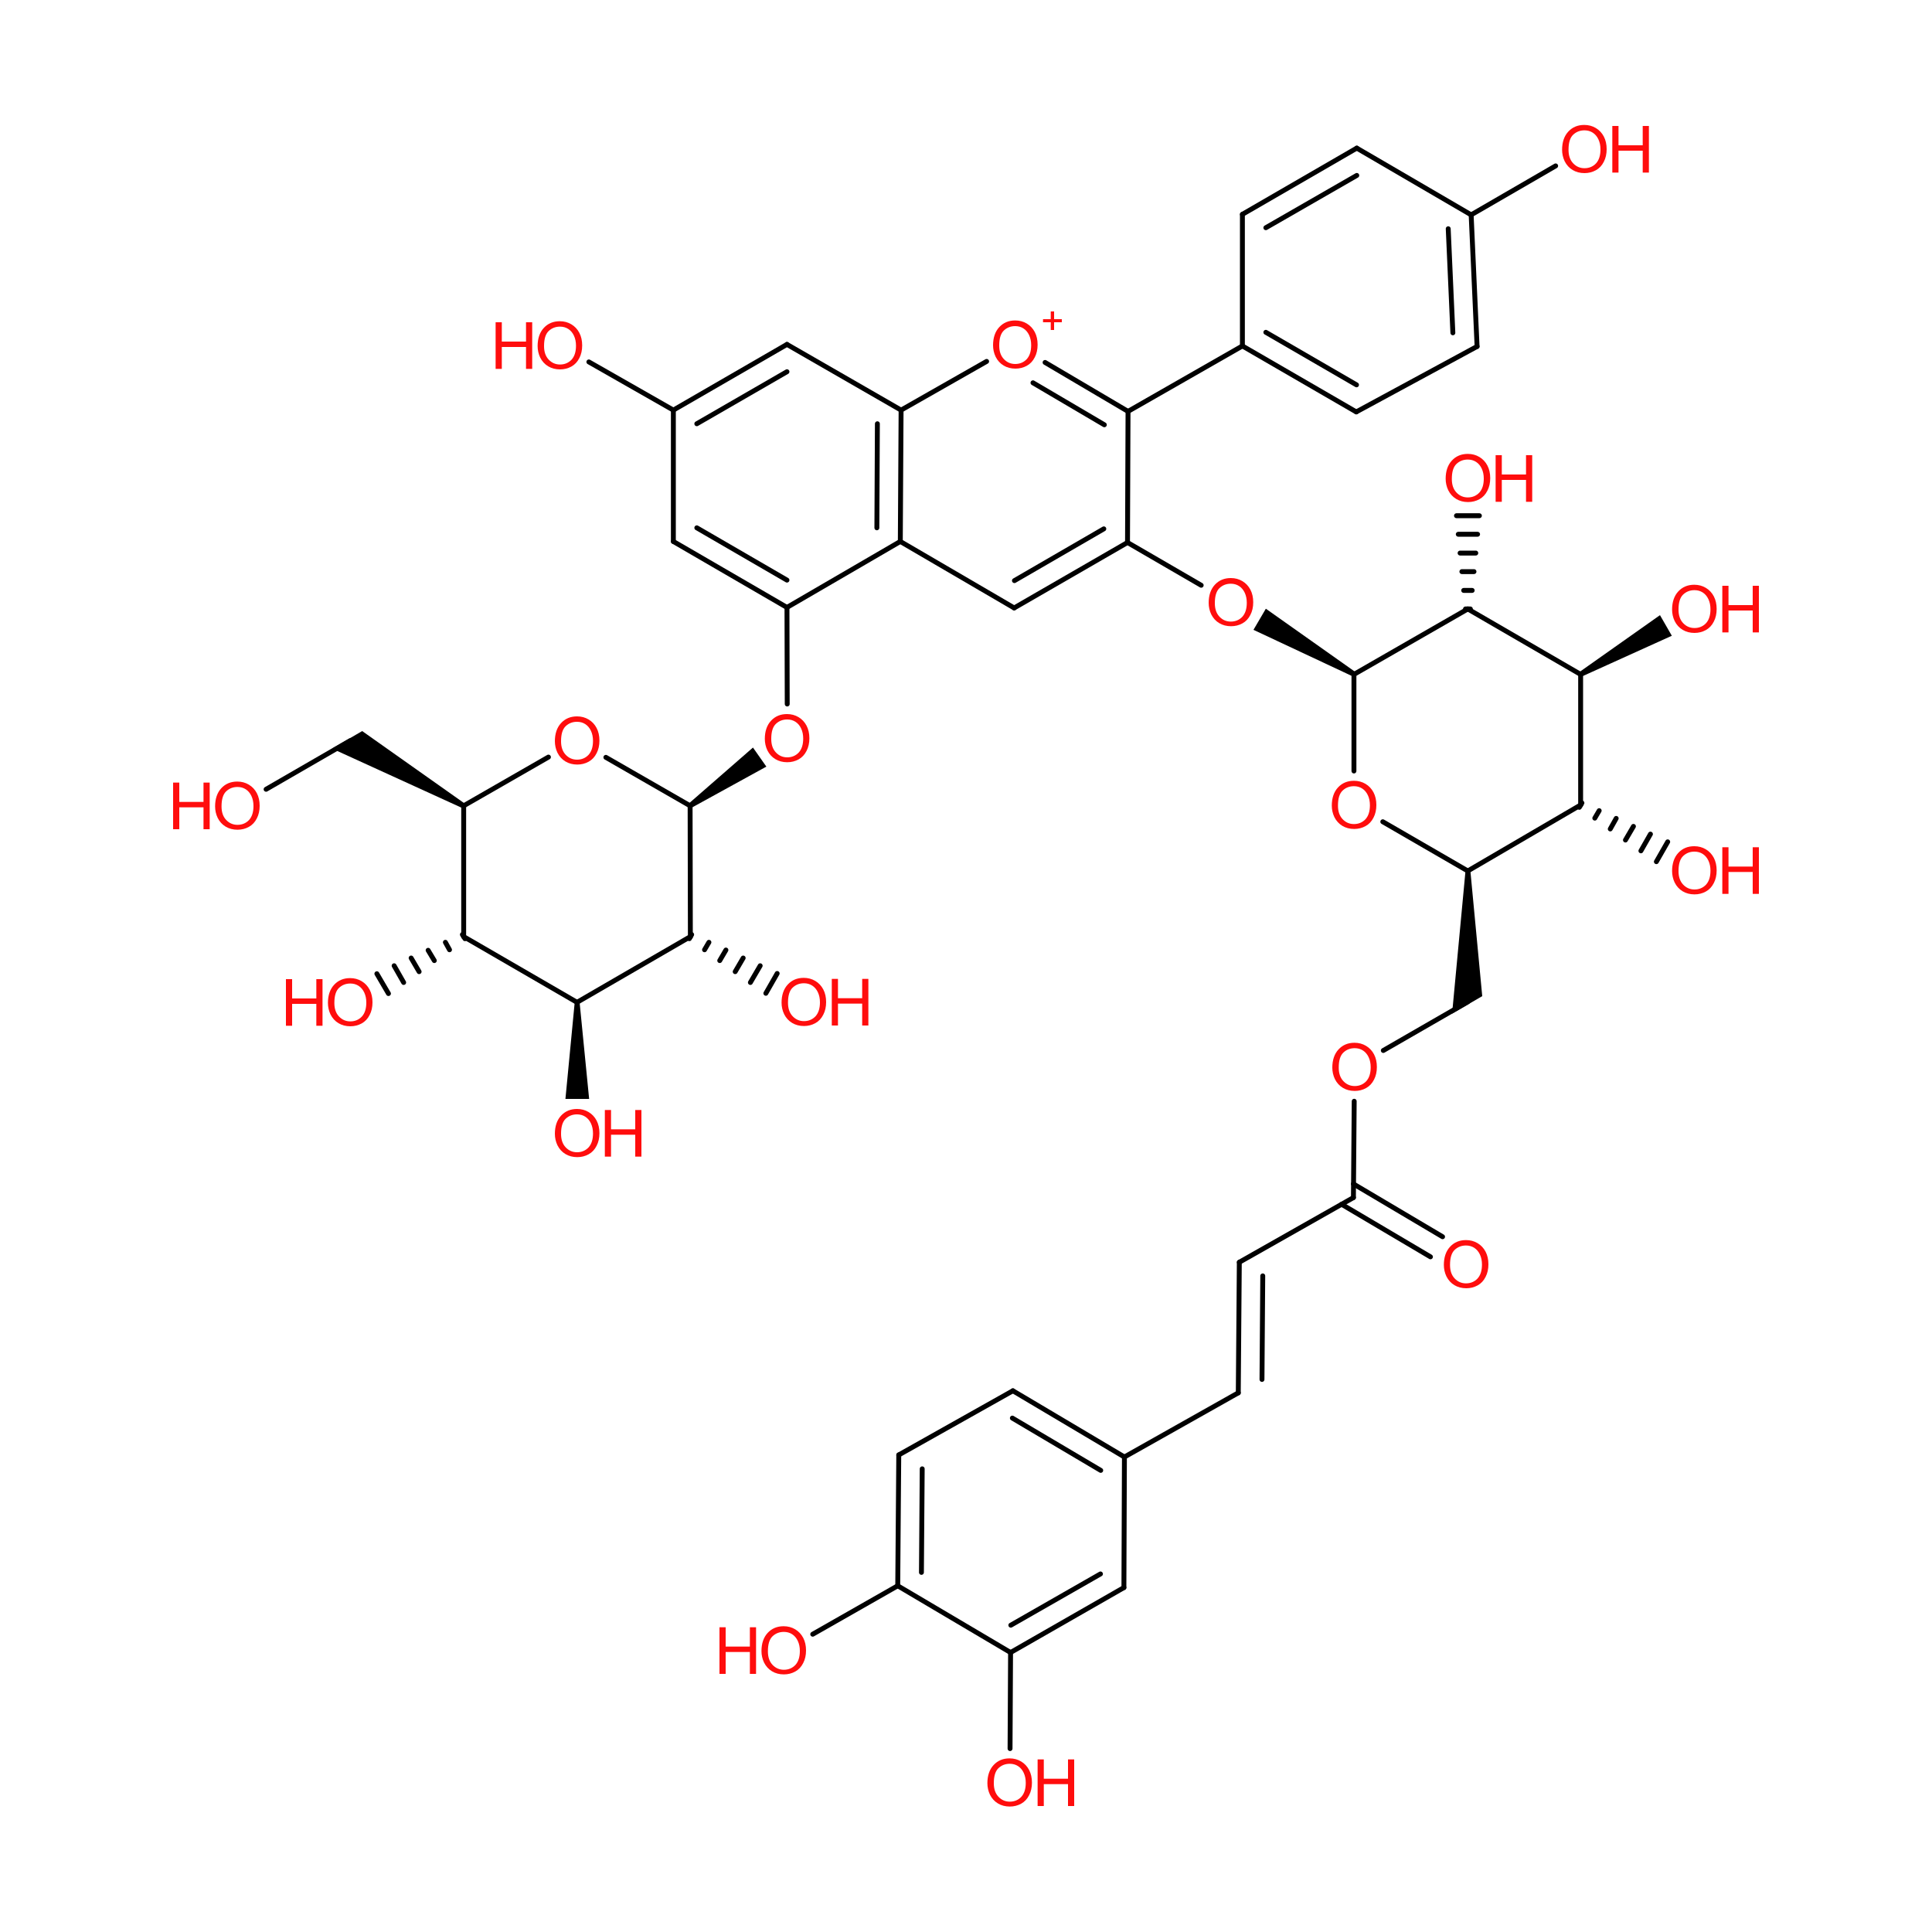 <?xml version='1.0' encoding='UTF-8'?>
<!DOCTYPE svg PUBLIC "-//W3C//DTD SVG 1.1//EN" "http://www.w3.org/Graphics/SVG/1.1/DTD/svg11.dtd">
<svg version='1.2' xmlns='http://www.w3.org/2000/svg' xmlns:xlink='http://www.w3.org/1999/xlink' width='75.0mm' height='75.0mm' viewBox='0 0 75.0 75.0'>
  <desc>Generated by the Chemistry Development Kit (http://github.com/cdk)</desc>
  <g stroke-linecap='round' stroke-linejoin='round' stroke='#000000' stroke-width='.19' fill='#FF0D0D'>
    <rect x='.0' y='.0' width='75.0' height='75.0' fill='#FFFFFF' stroke='none'/>
    <g id='mol1' class='mol'>
      <line id='mol1bnd1' class='bond' x1='34.85' y1='61.56' x2='31.55' y2='63.44'/>
      <line id='mol1bnd2' class='bond' x1='48.07' y1='54.07' x2='43.65' y2='56.56'/>
      <line id='mol1bnd3' class='bond' x1='56.98' y1='38.89' x2='53.7' y2='40.78'/>
      <line id='mol1bnd4' class='bond' x1='52.57' y1='42.75' x2='52.54' y2='46.49'/>
      <line id='mol1bnd5' class='bond' x1='52.54' y1='46.49' x2='48.11' y2='49.0'/>
      <g id='mol1bnd6' class='bond'>
        <line x1='52.54' y1='45.96' x2='56.0' y2='48.01'/>
        <line x1='52.08' y1='46.75' x2='55.53' y2='48.79'/>
      </g>
      <g id='mol1bnd7' class='bond'>
        <line x1='48.11' y1='49.0' x2='48.07' y2='54.07'/>
        <line x1='49.02' y1='49.53' x2='48.99' y2='53.55'/>
      </g>
      <g id='mol1bnd8' class='bond'>
        <line x1='43.65' y1='56.56' x2='39.32' y2='53.99'/>
        <line x1='42.73' y1='57.08' x2='39.3' y2='55.05'/>
      </g>
      <line id='mol1bnd9' class='bond' x1='39.32' y1='53.99' x2='34.89' y2='56.48'/>
      <g id='mol1bnd10' class='bond'>
        <line x1='34.89' y1='56.48' x2='34.85' y2='61.56'/>
        <line x1='35.8' y1='57.02' x2='35.77' y2='61.04'/>
      </g>
      <line id='mol1bnd11' class='bond' x1='34.85' y1='61.56' x2='39.23' y2='64.15'/>
      <g id='mol1bnd12' class='bond'>
        <line x1='39.23' y1='64.15' x2='43.63' y2='61.63'/>
        <line x1='39.24' y1='63.09' x2='42.72' y2='61.1'/>
      </g>
      <line id='mol1bnd13' class='bond' x1='43.63' y1='61.63' x2='43.65' y2='56.56'/>
      <line id='mol1bnd14' class='bond' x1='52.65' y1='15.99' x2='57.34' y2='13.45'/>
      <g id='mol1bnd15' class='bond'>
        <line x1='52.67' y1='5.75' x2='48.23' y2='8.32'/>
        <line x1='52.67' y1='6.81' x2='49.14' y2='8.84'/>
      </g>
      <line id='mol1bnd16' class='bond' x1='34.98' y1='15.92' x2='30.55' y2='13.37'/>
      <line id='mol1bnd17' class='bond' x1='52.56' y1='26.18' x2='52.56' y2='29.93'/>
      <line id='mol1bnd18' class='bond' x1='52.56' y1='26.18' x2='56.98' y2='23.64'/>
      <line id='mol1bnd19' class='bond' x1='34.95' y1='21.02' x2='30.55' y2='23.58'/>
      <g id='mol1bnd20' class='bond'>
        <line x1='57.34' y1='13.45' x2='57.11' y2='8.34'/>
        <line x1='56.4' y1='12.92' x2='56.22' y2='8.88'/>
      </g>
      <g id='mol1bnd21' class='bond'>
        <line x1='30.55' y1='13.37' x2='26.14' y2='15.92'/>
        <line x1='30.55' y1='14.43' x2='27.05' y2='16.45'/>
      </g>
      <line id='mol1bnd22' class='bond' x1='53.68' y1='31.9' x2='56.98' y2='33.81'/>
      <line id='mol1bnd23' class='bond' x1='56.98' y1='23.64' x2='61.36' y2='26.18'/>
      <g id='mol1bnd24' class='bond'>
        <line x1='56.89' y1='23.64' x2='57.08' y2='23.64'/>
        <line x1='56.82' y1='22.92' x2='57.15' y2='22.92'/>
        <line x1='56.75' y1='22.19' x2='57.22' y2='22.19'/>
        <line x1='56.68' y1='21.47' x2='57.29' y2='21.47'/>
        <line x1='56.61' y1='20.74' x2='57.36' y2='20.74'/>
        <line x1='56.54' y1='20.02' x2='57.43' y2='20.02'/>
      </g>
      <g id='mol1bnd25' class='bond'>
        <line x1='26.14' y1='21.02' x2='30.55' y2='23.58'/>
        <line x1='27.05' y1='20.49' x2='30.55' y2='22.52'/>
      </g>
      <line id='mol1bnd26' class='bond' x1='57.11' y1='8.34' x2='60.39' y2='6.44'/>
      <line id='mol1bnd27' class='bond' x1='26.14' y1='15.92' x2='22.86' y2='14.05'/>
      <line id='mol1bnd28' class='bond' x1='56.98' y1='33.81' x2='61.36' y2='31.25'/>
      <path id='mol1bnd29' class='bond' d='M57.08 33.81h-.19l-.52 5.54l.62 -.36l.55 -.32z' stroke='none' fill='#000000'/>
      <path id='mol1bnd30' class='bond' d='M61.31 26.09l.1 .17l3.49 -1.58l-.23 -.4l-.23 -.4z' stroke='none' fill='#000000'/>
      <g id='mol1bnd31' class='bond'>
        <line x1='61.41' y1='31.17' x2='61.31' y2='31.34'/>
        <line x1='62.08' y1='31.47' x2='61.91' y2='31.76'/>
        <line x1='62.74' y1='31.77' x2='62.51' y2='32.18'/>
        <line x1='63.41' y1='32.08' x2='63.1' y2='32.61'/>
        <line x1='64.07' y1='32.38' x2='63.7' y2='33.03'/>
        <line x1='64.74' y1='32.68' x2='64.3' y2='33.45'/>
      </g>
      <g id='mol1bnd32' class='bond'>
        <line x1='34.95' y1='21.02' x2='34.98' y2='15.92'/>
        <line x1='34.04' y1='20.49' x2='34.06' y2='16.45'/>
      </g>
      <line id='mol1bnd33' class='bond' x1='52.67' y1='5.75' x2='57.11' y2='8.34'/>
      <line id='mol1bnd34' class='bond' x1='26.14' y1='15.92' x2='26.14' y2='21.02'/>
      <line id='mol1bnd35' class='bond' x1='61.36' y1='26.18' x2='61.36' y2='31.25'/>
      <line id='mol1bnd36' class='bond' x1='43.79' y1='15.97' x2='43.77' y2='21.06'/>
      <line id='mol1bnd37' class='bond' x1='43.79' y1='15.97' x2='48.23' y2='13.43'/>
      <g id='mol1bnd38' class='bond'>
        <line x1='43.79' y1='15.97' x2='40.57' y2='14.07'/>
        <line x1='42.87' y1='16.49' x2='40.1' y2='14.86'/>
      </g>
      <line id='mol1bnd39' class='bond' x1='43.77' y1='21.06' x2='46.63' y2='22.72'/>
      <g id='mol1bnd40' class='bond'>
        <line x1='39.37' y1='23.6' x2='43.77' y2='21.06'/>
        <line x1='39.38' y1='22.54' x2='42.85' y2='20.53'/>
      </g>
      <g id='mol1bnd41' class='bond'>
        <line x1='48.23' y1='13.43' x2='52.65' y2='15.99'/>
        <line x1='49.14' y1='12.9' x2='52.66' y2='14.94'/>
      </g>
      <line id='mol1bnd42' class='bond' x1='48.23' y1='13.43' x2='48.23' y2='8.32'/>
      <line id='mol1bnd43' class='bond' x1='38.3' y1='14.03' x2='34.98' y2='15.92'/>
      <path id='mol1bnd44' class='bond' d='M52.52 26.26l.1 -.17l-3.48 -2.46l-.24 .41l-.24 .41z' stroke='none' fill='#000000'/>
      <line id='mol1bnd45' class='bond' x1='39.37' y1='23.6' x2='34.95' y2='21.02'/>
      <g id='mol1bnd46' class='bond'>
        <line x1='26.85' y1='36.28' x2='26.76' y2='36.44'/>
        <line x1='27.52' y1='36.58' x2='27.35' y2='36.87'/>
        <line x1='28.18' y1='36.88' x2='27.94' y2='37.29'/>
        <line x1='28.85' y1='37.19' x2='28.54' y2='37.72'/>
        <line x1='29.51' y1='37.49' x2='29.13' y2='38.14'/>
        <line x1='30.17' y1='37.79' x2='29.73' y2='38.56'/>
      </g>
      <line id='mol1bnd47' class='bond' x1='30.55' y1='23.58' x2='30.56' y2='27.33'/>
      <path id='mol1bnd48' class='bond' d='M22.5 38.91h-.19l-.36 3.75h.46h.46z' stroke='none' fill='#000000'/>
      <g id='mol1bnd49' class='bond'>
        <line x1='18.05' y1='36.44' x2='17.95' y2='36.28'/>
        <line x1='17.45' y1='36.87' x2='17.29' y2='36.58'/>
        <line x1='16.86' y1='37.29' x2='16.62' y2='36.89'/>
        <line x1='16.27' y1='37.72' x2='15.96' y2='37.19'/>
        <line x1='15.67' y1='38.14' x2='15.3' y2='37.49'/>
        <line x1='15.08' y1='38.57' x2='14.63' y2='37.8'/>
      </g>
      <path id='mol1bnd50' class='bond' d='M17.95 31.37l.1 -.17l-3.99 -2.82l-.55 .32l-.62 .36z' stroke='none' fill='#000000'/>
      <line id='mol1bnd51' class='bond' x1='26.79' y1='31.28' x2='23.52' y2='29.4'/>
      <line id='mol1bnd52' class='bond' x1='21.29' y1='29.39' x2='18.0' y2='31.28'/>
      <line id='mol1bnd53' class='bond' x1='18.0' y1='31.28' x2='18.0' y2='36.36'/>
      <line id='mol1bnd54' class='bond' x1='18.0' y1='36.36' x2='22.4' y2='38.91'/>
      <line id='mol1bnd55' class='bond' x1='22.4' y1='38.91' x2='26.8' y2='36.36'/>
      <line id='mol1bnd56' class='bond' x1='26.8' y1='36.36' x2='26.79' y2='31.28'/>
      <path id='mol1bnd57' class='bond' d='M26.73 31.2l.11 .16l2.91 -1.6l-.26 -.37l-.26 -.37z' stroke='none' fill='#000000'/>
      <line id='mol1bnd58' class='bond' x1='13.6' y1='28.75' x2='10.33' y2='30.64'/>
      <line id='mol1bnd59' class='bond' x1='39.23' y1='64.15' x2='39.21' y2='67.88'/>
      <path id='mol1atm2' class='atom' d='M51.72 41.45q.0 -.45 .24 -.71q.24 -.26 .62 -.26q.25 .0 .45 .12q.2 .12 .31 .33q.11 .21 .11 .49q.0 .28 -.11 .49q-.11 .22 -.31 .33q-.2 .11 -.44 .11q-.26 .0 -.46 -.12q-.2 -.12 -.31 -.34q-.1 -.21 -.1 -.45zM51.97 41.45q.0 .33 .18 .52q.18 .19 .44 .19q.27 .0 .45 -.19q.17 -.19 .17 -.54q.0 -.22 -.08 -.39q-.08 -.17 -.22 -.26q-.14 -.09 -.32 -.09q-.26 .0 -.44 .17q-.18 .17 -.18 .58z' stroke='none'/>
      <path id='mol1atm5' class='atom' d='M56.05 49.11q.0 -.45 .24 -.71q.24 -.26 .62 -.26q.25 .0 .45 .12q.2 .12 .31 .33q.11 .21 .11 .49q.0 .28 -.11 .49q-.11 .22 -.31 .33q-.2 .11 -.44 .11q-.26 .0 -.46 -.12q-.2 -.12 -.31 -.34q-.1 -.21 -.1 -.45zM56.29 49.11q.0 .33 .18 .52q.18 .19 .44 .19q.27 .0 .45 -.19q.17 -.19 .17 -.54q.0 -.22 -.08 -.39q-.08 -.17 -.22 -.26q-.14 -.09 -.32 -.09q-.26 .0 -.44 .17q-.18 .17 -.18 .58z' stroke='none'/>
      <g id='mol1atm13' class='atom'>
        <path d='M29.56 64.1q.0 -.45 .24 -.71q.24 -.26 .62 -.26q.25 .0 .45 .12q.2 .12 .31 .33q.11 .21 .11 .49q.0 .28 -.11 .49q-.11 .22 -.31 .33q-.2 .11 -.44 .11q-.26 .0 -.46 -.12q-.2 -.12 -.31 -.34q-.1 -.21 -.1 -.45zM29.81 64.11q.0 .33 .18 .52q.18 .19 .44 .19q.27 .0 .45 -.19q.17 -.19 .17 -.54q.0 -.22 -.08 -.39q-.08 -.17 -.22 -.26q-.14 -.09 -.32 -.09q-.26 .0 -.44 .17q-.18 .17 -.18 .58z' stroke='none'/>
        <path d='M27.93 64.98v-1.81h.24v.75h.94v-.75h.24v1.81h-.24v-.85h-.94v.85h-.24z' stroke='none'/>
      </g>
      <path id='mol1atm15' class='atom' d='M21.54 28.78q.0 -.45 .24 -.71q.24 -.26 .62 -.26q.25 .0 .45 .12q.2 .12 .31 .33q.11 .21 .11 .49q.0 .28 -.11 .49q-.11 .22 -.31 .33q-.2 .11 -.44 .11q-.26 .0 -.46 -.12q-.2 -.12 -.31 -.34q-.1 -.21 -.1 -.45zM21.78 28.78q.0 .33 .18 .52q.18 .19 .44 .19q.27 .0 .45 -.19q.17 -.19 .17 -.54q.0 -.22 -.08 -.39q-.08 -.17 -.22 -.26q-.14 -.09 -.32 -.09q-.26 .0 -.44 .17q-.18 .17 -.18 .58z' stroke='none'/>
      <g id='mol1atm20' class='atom'>
        <path d='M30.34 38.93q.0 -.45 .24 -.71q.24 -.26 .62 -.26q.25 .0 .45 .12q.2 .12 .31 .33q.11 .21 .11 .49q.0 .28 -.11 .49q-.11 .22 -.31 .33q-.2 .11 -.44 .11q-.26 .0 -.46 -.12q-.2 -.12 -.31 -.34q-.1 -.21 -.1 -.45zM30.59 38.93q.0 .33 .18 .52q.18 .19 .44 .19q.27 .0 .45 -.19q.17 -.19 .17 -.54q.0 -.22 -.08 -.39q-.08 -.17 -.22 -.26q-.14 -.09 -.32 -.09q-.26 .0 -.44 .17q-.18 .17 -.18 .58z' stroke='none'/>
        <path d='M32.29 39.81v-1.81h.24v.75h.94v-.75h.24v1.81h-.24v-.85h-.94v.85h-.24z' stroke='none'/>
      </g>
      <g id='mol1atm21' class='atom'>
        <path d='M21.54 44.02q.0 -.45 .24 -.71q.24 -.26 .62 -.26q.25 .0 .45 .12q.2 .12 .31 .33q.11 .21 .11 .49q.0 .28 -.11 .49q-.11 .22 -.31 .33q-.2 .11 -.44 .11q-.26 .0 -.46 -.12q-.2 -.12 -.31 -.34q-.1 -.21 -.1 -.45zM21.78 44.02q.0 .33 .18 .52q.18 .19 .44 .19q.27 .0 .45 -.19q.17 -.19 .17 -.54q.0 -.22 -.08 -.39q-.08 -.17 -.22 -.26q-.14 -.09 -.32 -.09q-.26 .0 -.44 .17q-.18 .17 -.18 .58z' stroke='none'/>
        <path d='M23.48 44.9v-1.81h.24v.75h.94v-.75h.24v1.81h-.24v-.85h-.94v.85h-.24z' stroke='none'/>
      </g>
      <g id='mol1atm22' class='atom'>
        <path d='M12.73 38.94q.0 -.45 .24 -.71q.24 -.26 .62 -.26q.25 .0 .45 .12q.2 .12 .31 .33q.11 .21 .11 .49q.0 .28 -.11 .49q-.11 .22 -.31 .33q-.2 .11 -.44 .11q-.26 .0 -.46 -.12q-.2 -.12 -.31 -.34q-.1 -.21 -.1 -.45zM12.98 38.94q.0 .33 .18 .52q.18 .19 .44 .19q.27 .0 .45 -.19q.17 -.19 .17 -.54q.0 -.22 -.08 -.39q-.08 -.17 -.22 -.26q-.14 -.09 -.32 -.09q-.26 .0 -.44 .17q-.18 .17 -.18 .58z' stroke='none'/>
        <path d='M11.1 39.82v-1.81h.24v.75h.94v-.75h.24v1.81h-.24v-.85h-.94v.85h-.24z' stroke='none'/>
      </g>
      <g id='mol1atm27' class='atom'>
        <path d='M38.55 13.41q.0 -.45 .24 -.71q.24 -.26 .62 -.26q.25 .0 .45 .12q.2 .12 .31 .33q.11 .21 .11 .49q.0 .28 -.11 .49q-.11 .22 -.31 .33q-.2 .11 -.44 .11q-.26 .0 -.46 -.12q-.2 -.12 -.31 -.34q-.1 -.21 -.1 -.45zM38.79 13.42q.0 .33 .18 .52q.18 .19 .44 .19q.27 .0 .45 -.19q.17 -.19 .17 -.54q.0 -.22 -.08 -.39q-.08 -.17 -.22 -.26q-.14 -.09 -.32 -.09q-.26 .0 -.44 .17q-.18 .17 -.18 .58z' stroke='none'/>
        <path d='M40.79 12.81v-.3h-.3v-.12h.3v-.3h.13v.3h.3v.12h-.3v.3h-.13z' stroke='none'/>
      </g>
      <path id='mol1atm28' class='atom' d='M46.92 23.41q.0 -.45 .24 -.71q.24 -.26 .62 -.26q.25 .0 .45 .12q.2 .12 .31 .33q.11 .21 .11 .49q.0 .28 -.11 .49q-.11 .22 -.31 .33q-.2 .11 -.44 .11q-.26 .0 -.46 -.12q-.2 -.12 -.31 -.34q-.1 -.21 -.1 -.45zM47.16 23.42q.0 .33 .18 .52q.18 .19 .44 .19q.27 .0 .45 -.19q.17 -.19 .17 -.54q.0 -.22 -.08 -.39q-.08 -.17 -.22 -.26q-.14 -.09 -.32 -.09q-.26 .0 -.44 .17q-.18 .17 -.18 .58z' stroke='none'/>
      <path id='mol1atm38' class='atom' d='M51.7 31.28q.0 -.45 .24 -.71q.24 -.26 .62 -.26q.25 .0 .45 .12q.2 .12 .31 .33q.11 .21 .11 .49q.0 .28 -.11 .49q-.11 .22 -.31 .33q-.2 .11 -.44 .11q-.26 .0 -.46 -.12q-.2 -.12 -.31 -.34q-.1 -.21 -.1 -.45zM51.94 31.28q.0 .33 .18 .52q.18 .19 .44 .19q.27 .0 .45 -.19q.17 -.19 .17 -.54q.0 -.22 -.08 -.39q-.08 -.17 -.22 -.26q-.14 -.09 -.32 -.09q-.26 .0 -.44 .17q-.18 .17 -.18 .58z' stroke='none'/>
      <g id='mol1atm45' class='atom'>
        <path d='M56.12 18.59q.0 -.45 .24 -.71q.24 -.26 .62 -.26q.25 .0 .45 .12q.2 .12 .31 .33q.11 .21 .11 .49q.0 .28 -.11 .49q-.11 .22 -.31 .33q-.2 .11 -.44 .11q-.26 .0 -.46 -.12q-.2 -.12 -.31 -.34q-.1 -.21 -.1 -.45zM56.36 18.6q.0 .33 .18 .52q.18 .19 .44 .19q.27 .0 .45 -.19q.17 -.19 .17 -.54q.0 -.22 -.08 -.39q-.08 -.17 -.22 -.26q-.14 -.09 -.32 -.09q-.26 .0 -.44 .17q-.18 .17 -.18 .58z' stroke='none'/>
        <path d='M58.06 19.48v-1.81h.24v.75h.94v-.75h.24v1.81h-.24v-.85h-.94v.85h-.24z' stroke='none'/>
      </g>
      <g id='mol1atm47' class='atom'>
        <path d='M60.64 5.82q.0 -.45 .24 -.71q.24 -.26 .62 -.26q.25 .0 .45 .12q.2 .12 .31 .33q.11 .21 .11 .49q.0 .28 -.11 .49q-.11 .22 -.31 .33q-.2 .11 -.44 .11q-.26 .0 -.46 -.12q-.2 -.12 -.31 -.34q-.1 -.21 -.1 -.45zM60.89 5.82q.0 .33 .18 .52q.18 .19 .44 .19q.27 .0 .45 -.19q.17 -.19 .17 -.54q.0 -.22 -.08 -.39q-.08 -.17 -.22 -.26q-.14 -.09 -.32 -.09q-.26 .0 -.44 .17q-.18 .17 -.18 .58z' stroke='none'/>
        <path d='M62.59 6.7v-1.81h.24v.75h.94v-.75h.24v1.81h-.24v-.85h-.94v.85h-.24z' stroke='none'/>
      </g>
      <g id='mol1atm48' class='atom'>
        <path d='M20.87 13.44q.0 -.45 .24 -.71q.24 -.26 .62 -.26q.25 .0 .45 .12q.2 .12 .31 .33q.11 .21 .11 .49q.0 .28 -.11 .49q-.11 .22 -.31 .33q-.2 .11 -.44 .11q-.26 .0 -.46 -.12q-.2 -.12 -.31 -.34q-.1 -.21 -.1 -.45zM21.12 13.44q.0 .33 .18 .52q.18 .19 .44 .19q.27 .0 .45 -.19q.17 -.19 .17 -.54q.0 -.22 -.08 -.39q-.08 -.17 -.22 -.26q-.14 -.09 -.32 -.09q-.26 .0 -.44 .17q-.18 .17 -.18 .58z' stroke='none'/>
        <path d='M19.24 14.32v-1.81h.24v.75h.94v-.75h.24v1.81h-.24v-.85h-.94v.85h-.24z' stroke='none'/>
      </g>
      <g id='mol1atm50' class='atom'>
        <path d='M64.91 23.67q.0 -.45 .24 -.71q.24 -.26 .62 -.26q.25 .0 .45 .12q.2 .12 .31 .33q.11 .21 .11 .49q.0 .28 -.11 .49q-.11 .22 -.31 .33q-.2 .11 -.44 .11q-.26 .0 -.46 -.12q-.2 -.12 -.31 -.34q-.1 -.21 -.1 -.45zM65.16 23.67q.0 .33 .18 .52q.18 .19 .44 .19q.27 .0 .45 -.19q.17 -.19 .17 -.54q.0 -.22 -.08 -.39q-.08 -.17 -.22 -.26q-.14 -.09 -.32 -.09q-.26 .0 -.44 .17q-.18 .17 -.18 .58z' stroke='none'/>
        <path d='M66.86 24.55v-1.81h.24v.75h.94v-.75h.24v1.81h-.24v-.85h-.94v.85h-.24z' stroke='none'/>
      </g>
      <g id='mol1atm51' class='atom'>
        <path d='M64.91 33.82q.0 -.45 .24 -.71q.24 -.26 .62 -.26q.25 .0 .45 .12q.2 .12 .31 .33q.11 .21 .11 .49q.0 .28 -.11 .49q-.11 .22 -.31 .33q-.2 .11 -.44 .11q-.26 .0 -.46 -.12q-.2 -.12 -.31 -.34q-.1 -.21 -.1 -.45zM65.16 33.82q.0 .33 .18 .52q.18 .19 .44 .19q.27 .0 .45 -.19q.17 -.19 .17 -.54q.0 -.22 -.08 -.39q-.08 -.17 -.22 -.26q-.14 -.09 -.32 -.09q-.26 .0 -.44 .17q-.18 .17 -.18 .58z' stroke='none'/>
        <path d='M66.86 34.7v-1.81h.24v.75h.94v-.75h.24v1.81h-.24v-.85h-.94v.85h-.24z' stroke='none'/>
      </g>
      <path id='mol1atm52' class='atom' d='M29.69 28.69q.0 -.45 .24 -.71q.24 -.26 .62 -.26q.25 .0 .45 .12q.2 .12 .31 .33q.11 .21 .11 .49q.0 .28 -.11 .49q-.11 .22 -.31 .33q-.2 .11 -.44 .11q-.26 .0 -.46 -.12q-.2 -.12 -.31 -.34q-.1 -.21 -.1 -.45zM29.94 28.69q.0 .33 .18 .52q.18 .19 .44 .19q.27 .0 .45 -.19q.17 -.19 .17 -.54q.0 -.22 -.08 -.39q-.08 -.17 -.22 -.26q-.14 -.09 -.32 -.09q-.26 .0 -.44 .17q-.18 .17 -.18 .58z' stroke='none'/>
      <g id='mol1atm53' class='atom'>
        <path d='M8.35 31.31q.0 -.45 .24 -.71q.24 -.26 .62 -.26q.25 .0 .45 .12q.2 .12 .31 .33q.11 .21 .11 .49q.0 .28 -.11 .49q-.11 .22 -.31 .33q-.2 .11 -.44 .11q-.26 .0 -.46 -.12q-.2 -.12 -.31 -.34q-.1 -.21 -.1 -.45zM8.6 31.31q.0 .33 .18 .52q.18 .19 .44 .19q.27 .0 .45 -.19q.17 -.19 .17 -.54q.0 -.22 -.08 -.39q-.08 -.17 -.22 -.26q-.14 -.09 -.32 -.09q-.26 .0 -.44 .17q-.18 .17 -.18 .58z' stroke='none'/>
        <path d='M6.72 32.19v-1.81h.24v.75h.94v-.75h.24v1.81h-.24v-.85h-.94v.85h-.24z' stroke='none'/>
      </g>
      <g id='mol1atm54' class='atom'>
        <path d='M38.33 69.23q.0 -.45 .24 -.71q.24 -.26 .62 -.26q.25 .0 .45 .12q.2 .12 .31 .33q.11 .21 .11 .49q.0 .28 -.11 .49q-.11 .22 -.31 .33q-.2 .11 -.44 .11q-.26 .0 -.46 -.12q-.2 -.12 -.31 -.34q-.1 -.21 -.1 -.45zM38.58 69.23q.0 .33 .18 .52q.18 .19 .44 .19q.27 .0 .45 -.19q.17 -.19 .17 -.54q.0 -.22 -.08 -.39q-.08 -.17 -.22 -.26q-.14 -.09 -.32 -.09q-.26 .0 -.44 .17q-.18 .17 -.18 .58z' stroke='none'/>
        <path d='M40.28 70.11v-1.81h.24v.75h.94v-.75h.24v1.81h-.24v-.85h-.94v.85h-.24z' stroke='none'/>
      </g>
    </g>
  </g>
</svg>
